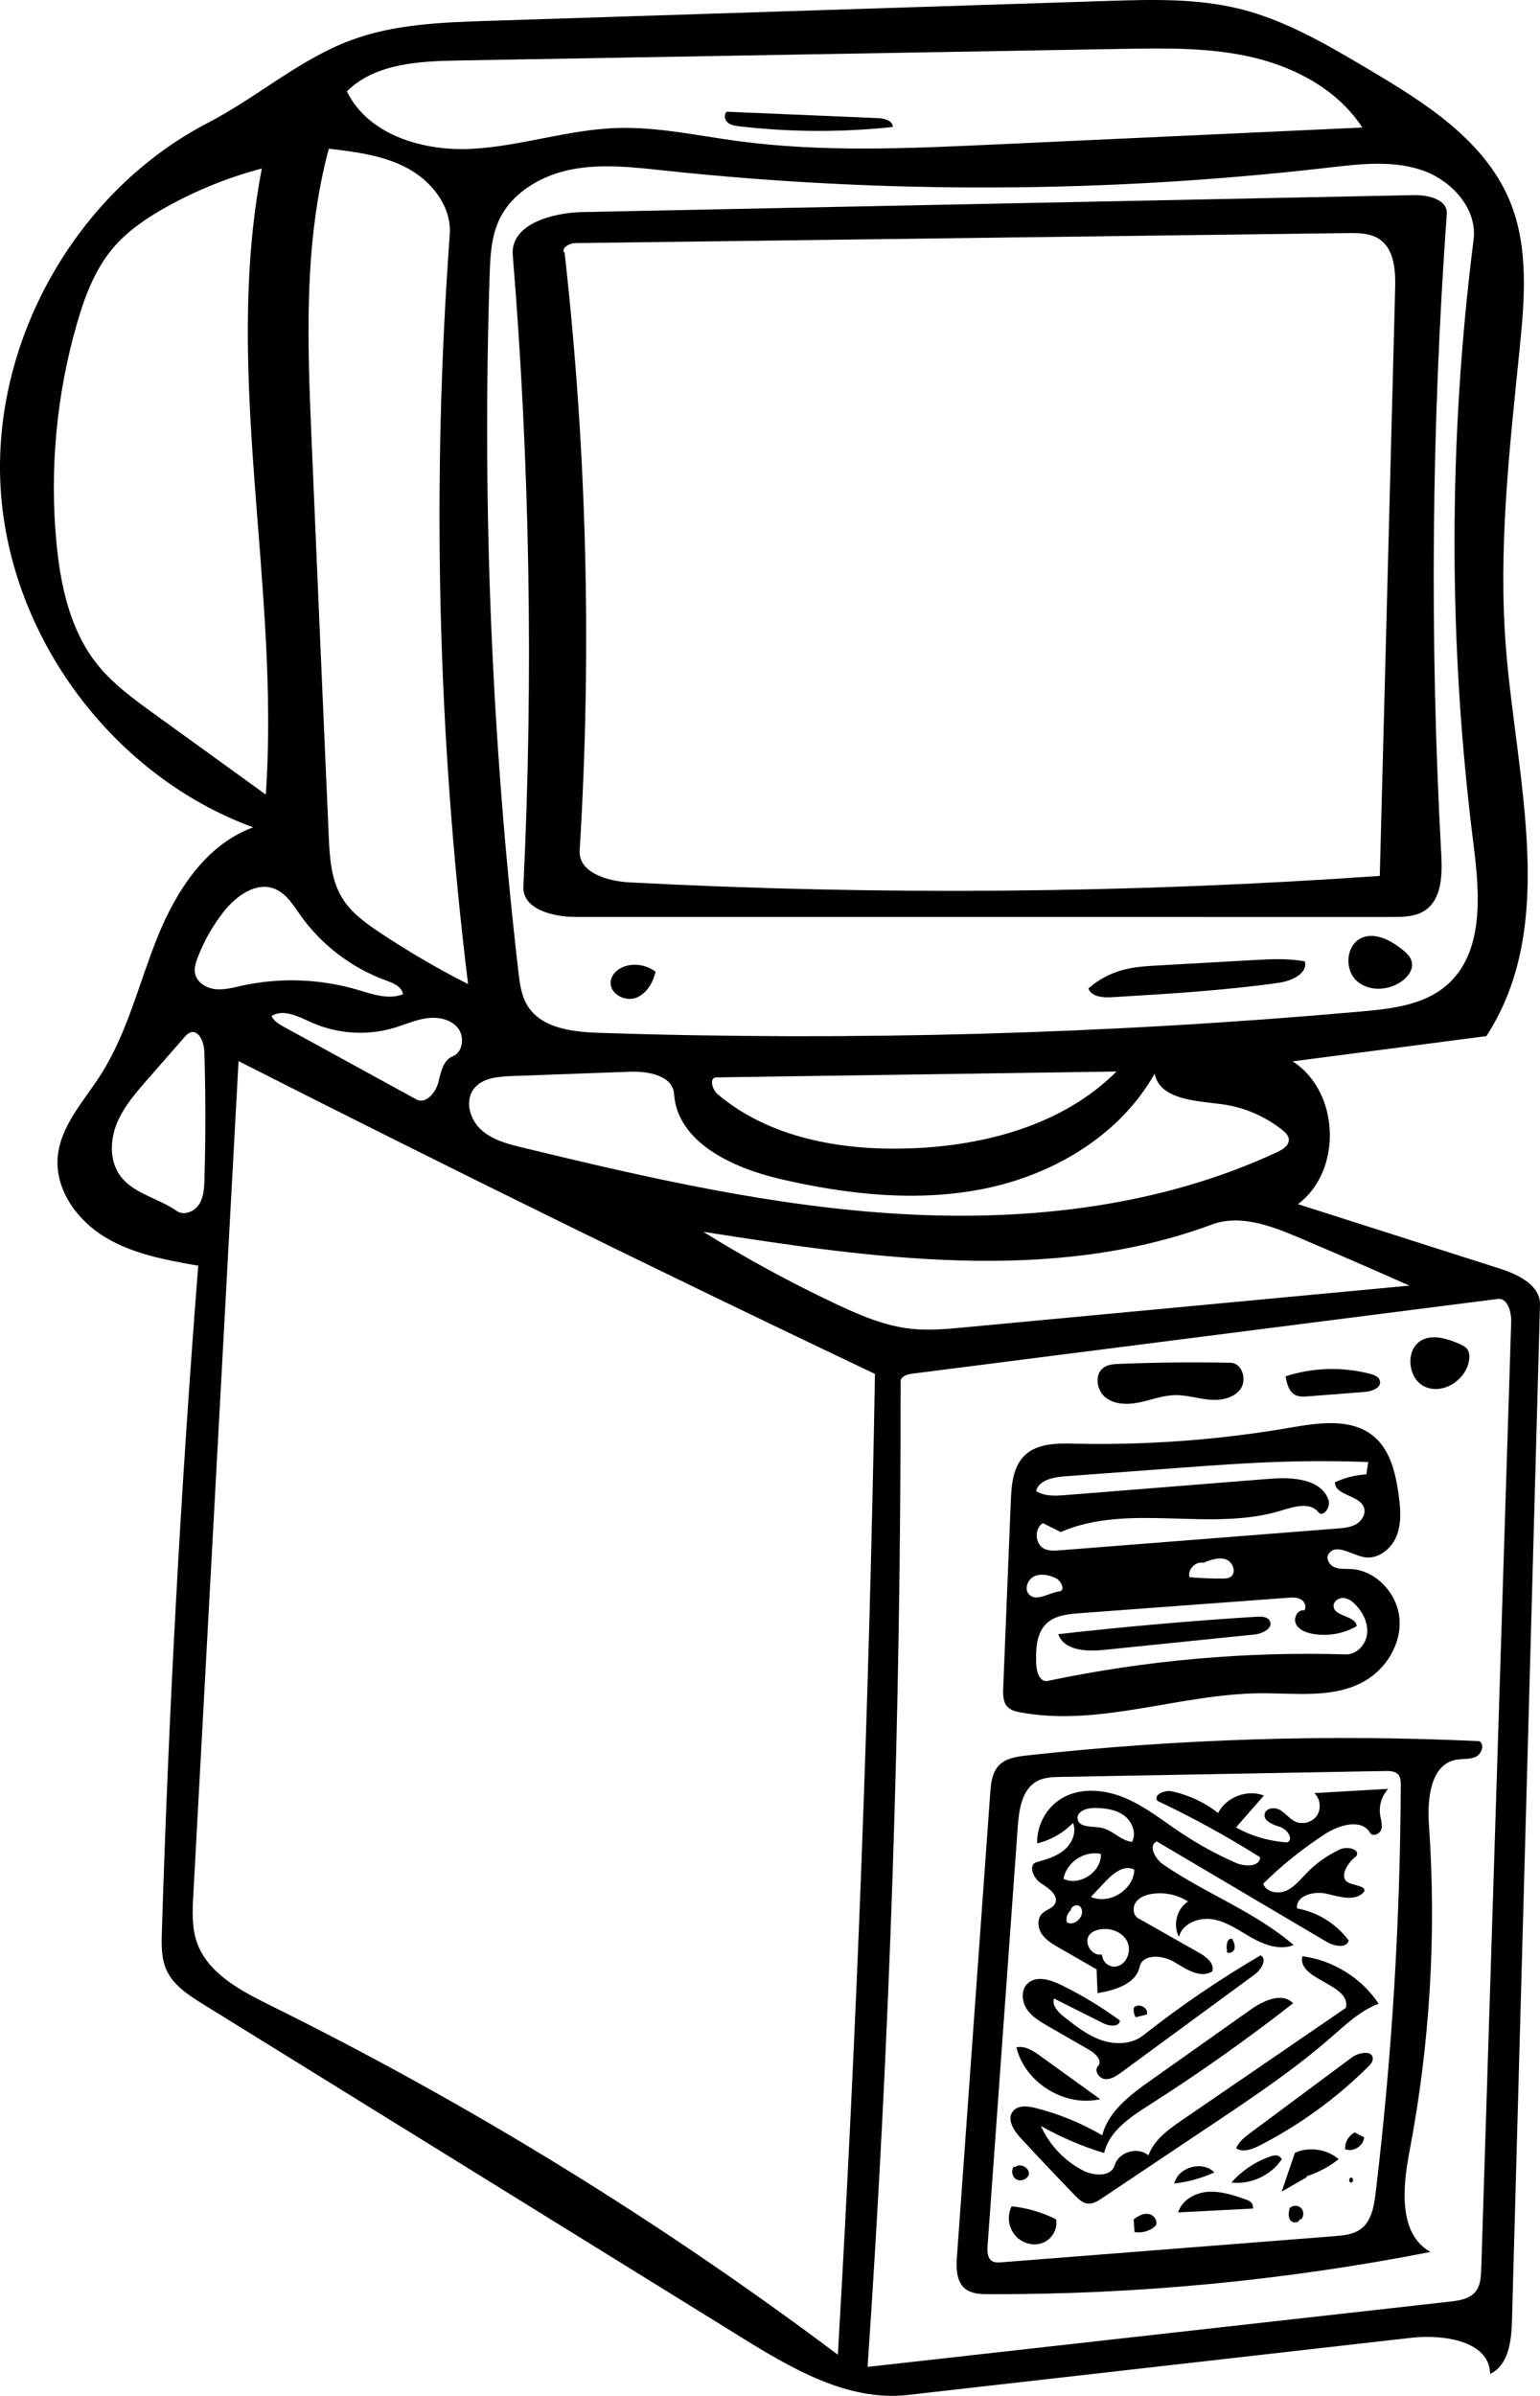 <?xml version="1.0" encoding="UTF-8" standalone="no"?>
<svg
   xmlns:dc="http://purl.org/dc/elements/1.1/"
   xmlns:cc="http://creativecommons.org/ns#"
   xmlns:rdf="http://www.w3.org/1999/02/22-rdf-syntax-ns#"
   xmlns:svg="http://www.w3.org/2000/svg"
   xmlns="http://www.w3.org/2000/svg"
   xmlns:sodipodi="http://sodipodi.sourceforge.net/DTD/sodipodi-0.dtd"
   xmlns:inkscape="http://www.inkscape.org/namespaces/inkscape"
   version="1.1"
   id="Contours"
   x="0px"
   y="0px"
   width="414.587px"
   height="644.892px"
   viewBox="0 0 414.587 644.892"
   enable-background="new 0 0 414.587 644.892"
   xml:space="preserve"
   stroke="black"
   fill="none"
   stroke-linecap="round"
   stroke-linejoin="round"
   inkscape:version="0.91 r13725"
   sodipodi:docname="cc-api-storage.adobe.io.svg"><defs
     id="defs77" /><sodipodi:namedview
     pagecolor="#ffffff"
     bordercolor="#666666"
     borderopacity="1"
     objecttolerance="10"
     gridtolerance="10"
     guidetolerance="10"
     inkscape:pageopacity="0"
     inkscape:pageshadow="2"
     inkscape:window-width="1920"
     inkscape:window-height="1016"
     id="namedview75"
     showgrid="false"
     inkscape:zoom="2.9276216"
     inkscape:cx="141.77416"
     inkscape:cy="548.57761"
     inkscape:window-x="0"
     inkscape:window-y="27"
     inkscape:window-maximized="1"
     inkscape:current-layer="Contours" /><path
     class="selected"
     fill="#000000"
     opacity="1"
     stroke="none"
     d=" M363.728 587.457 C364.419 587.471 364.444 586.151 363.753 586.137 C363.062 586.124 363.037 587.444 363.728 587.457 z"
     id="path3" /><path
     class="selected"
     fill="#000000"
     opacity="1"
     stroke="none"
     d=" M330.383 525.278 C329.987 523.862 330.252 521.621 331.706 521.844 C332.14 522.69 332.586 523.637 332.341 524.556 C332.095 525.475 330.762 526.071 330.167 525.329 z"
     id="path5" /><path
     class="selected"
     fill="#000000"
     opacity="1"
     stroke="none"
     d=" M154.945 246.812 C148.85 246.812 140.613 244.733 140.905 238.646 C143.619 182.001 142.663 125.18 138.043 68.659 C137.366 60.374 148.566 57.249 156.876 57.08 C231.479 55.56 306.082 54.041 380.686 52.521 C384.518 52.443 389.766 53.74 389.491 57.563 C385.362 114.958 384.866 172.615 388.008 230.073 C388.307 235.55 388.141 242.086 383.557 245.1 C381.017 246.771 377.78 246.826 374.74 246.826 C301.475 246.821 228.21 246.817 154.945 246.812 M362.769 62.739 C293.467 63.639 224.166 64.54 154.864 65.44 C153.194 65.462 150.84 66.905 152.009 68.098 C157.996 121.459 159.349 175.34 156.048 228.935 C155.683 234.859 163.521 237.197 169.448 237.509 C236.734 241.052 304.237 240.47 371.453 235.769 C372.831 183.115 374.21 130.461 375.589 77.807 C375.718 72.895 375.424 67.113 371.346 64.371 C368.892 62.72 365.727 62.7 362.769 62.739 z"
     id="path7" /><path
     class="selected"
     fill="#000000"
     opacity="1"
     stroke="none"
     d=" M398.262 468.666 C399.802 469.608 398.844 472.204 397.191 472.93 C395.538 473.656 393.624 473.34 391.855 473.7 C385.101 475.076 384.204 484.232 384.685 491.108 C386.744 520.539 384.972 550.237 379.426 579.215 C377.574 588.893 376.49 601.364 385.095 606.165 C345.937 613.834 306.026 617.646 266.125 617.529 C263.923 617.523 261.534 617.44 259.826 616.052 C257.393 614.075 257.405 610.425 257.63 607.298 C260.612 565.761 263.595 524.225 266.577 482.688 C266.766 480.056 267.047 477.204 268.843 475.271 C270.718 473.254 273.699 472.819 276.436 472.517 C316.862 468.059 357.636 466.77 398.262 468.666 M376.48 477.728 C375.682 476.741 374.224 476.681 372.955 476.704 C343.828 477.232 314.701 477.761 285.574 478.289 C283.399 478.328 281.128 478.391 279.211 479.42 C275.142 481.603 274.333 486.985 274.002 491.59 C271.291 529.23 268.58 566.87 265.869 604.51 C265.761 606.01 265.803 607.822 267.084 608.61 C267.823 609.065 268.755 609.012 269.62 608.944 C299.486 606.6 329.351 604.257 359.217 601.913 C361.707 601.717 364.344 601.469 366.349 599.979 C369.234 597.835 369.907 593.866 370.335 590.297 C374.704 553.856 376.965 517.163 377.103 480.461 C377.106 479.507 377.081 478.469 376.48 477.728 z"
     id="path11" /><path
     class="selected"
     fill="#000000"
     opacity="1"
     stroke="none"
     d=" M131.403 5.619 C186.922 3.832 242.442 2.046 297.961 0.26 C309.976 -0.127 322.174 -0.495 333.838 2.412 C346.073 5.461 357.12 11.961 367.973 18.38 C383.284 27.435 399.563 37.57 406.41 53.988 C411.625 66.492 410.449 80.624 409.085 94.104 C406.375 120.892 403.27 147.838 405.439 174.676 C408.304 210.114 419.539 249.094 400.147 278.893 C382.761 281.157 365.375 283.421 347.99 285.685 C360.687 293.777 361.483 315.107 349.424 324.123 C367.538 329.905 385.652 335.687 403.765 341.469 C408.744 343.058 414.728 345.975 414.584 351.199 C412.069 442.413 409.554 533.627 407.039 624.841 C406.89 630.234 406.059 636.724 401.159 638.98 C401.016 630.149 388.685 628.269 379.91 629.265 C334.733 634.394 289.556 639.523 244.379 644.652 C228.402 646.466 213.353 637.672 199.681 629.211 C151.345 599.296 103.008 569.381 54.672 539.466 C50.781 537.058 46.674 534.41 44.804 530.233 C43.39 527.074 43.467 523.477 43.575 520.017 C45.433 460.177 48.697 400.38 53.364 340.692 C44.715 339.172 35.842 337.57 28.324 333.032 C20.806 328.495 14.833 320.297 15.529 311.543 C16.197 303.132 22.518 296.471 27.068 289.366 C34.318 278.045 37.388 264.632 42.431 252.171 C47.475 239.71 55.526 227.27 68.168 222.698 C30.574 208.965 2.747 171.761 0.194 131.818 C-2.359 91.876 20.505 51.431 56.044 33.023 C69.251 26.183 80.672 15.92 94.625 10.771 C106.292 6.466 118.973 6.019 131.403 5.619 M235.551 369.825 C178.082 342.497 120.965 314.426 64.22 285.623 C60.16 360.463 56.1 435.304 52.04 510.144 C51.813 514.319 51.601 518.612 52.924 522.578 C55.75 531.051 64.568 535.73 72.573 539.689 C126.319 566.272 177.604 597.827 225.559 633.821 C230.682 545.903 234.014 457.88 235.551 369.825 M390.341 619.528 C392.822 619.25 395.557 618.842 397.161 616.929 C398.565 615.255 398.7 612.891 398.769 610.706 C401.456 525.764 404.143 440.821 406.83 355.878 C406.919 353.075 405.806 349.145 403.048 349.656 C350.548 356.356 298.048 363.056 245.548 369.756 C244.184 369.93 242.446 370.5 242.448 371.874 C242.547 460.349 239.584 548.828 233.567 637.098 C285.825 631.241 338.083 625.385 390.341 619.528 M141.982 270.657 C145.759 276.837 154.194 277.784 161.433 278.02 C229.862 280.254 298.426 278.325 366.622 272.249 C374.638 271.534 383.202 270.539 389.329 265.32 C399.607 256.566 398.384 240.671 396.689 227.277 C389.862 173.31 389.868 118.482 396.709 64.517 C397.772 56.126 390.716 48.446 382.694 45.767 C374.672 43.088 365.948 44.16 357.546 45.13 C298.246 51.976 238.187 52.236 178.83 45.903 C170.546 45.019 162.118 44.012 153.939 45.596 C145.761 47.18 137.705 51.841 134.271 59.43 C132.201 64.004 131.975 69.168 131.812 74.185 C129.781 136.72 132.372 199.405 139.557 261.559 C139.92 264.703 140.332 267.956 141.982 270.657 M102.368 251.095 C109.974 256.151 117.874 260.764 126.015 264.903 C117.813 198.007 116.159 130.309 121.083 63.092 C121.622 55.725 116.362 48.915 109.879 45.374 C103.397 41.833 95.857 40.896 88.523 40.022 C81.708 65.378 82.759 92.094 83.875 118.327 C85.386 153.855 86.926 189.382 88.493 224.908 C88.748 230.679 89.084 236.729 92.086 241.664 C94.524 245.671 98.463 248.499 102.368 251.095 M26.144 178.779 C30.363 184.079 35.925 188.117 41.415 192.086 C51.462 199.351 61.508 206.615 71.555 213.879 C75.455 157.703 59.875 100.663 70.488 45.361 C61.552 47.715 52.912 51.194 44.838 55.69 C39.455 58.688 34.248 62.203 30.294 66.929 C25.465 72.701 22.776 79.946 20.693 87.177 C15.192 106.272 13.32 126.405 15.206 146.187 C16.31 157.759 18.904 169.685 26.144 178.779 M165.872 34.462 C176.788 34.078 187.581 36.477 198.405 37.941 C221.203 41.026 244.334 39.973 267.315 38.913 C300.46 37.385 333.605 35.857 366.749 34.329 C360.306 24.391 349.127 18.293 337.61 15.526 C326.093 12.759 314.099 12.95 302.256 13.157 C242.6 14.2 182.943 15.243 123.287 16.285 C112.67 16.471 100.917 17.112 93.384 24.595 C99.116 36.366 113.962 40.759 127.036 40.063 C140.11 39.368 152.788 34.923 165.872 34.462 M328.786 297.199 C321.749 296.292 312.19 295.945 310.845 288.978 C301.676 305.32 284.169 315.869 265.843 319.781 C247.518 323.693 228.39 321.609 210.136 317.375 C197.322 314.403 182.357 307.557 181.46 294.434 C181.124 289.522 174.519 288.296 169.599 288.477 C158.939 288.868 148.278 289.26 137.617 289.651 C133.951 289.786 129.781 290.169 127.561 293.09 C125.074 296.361 126.505 301.372 129.553 304.127 C132.601 306.882 136.771 307.947 140.764 308.914 C174.337 317.048 208.208 324.808 242.697 326.78 C277.185 328.751 312.601 324.686 343.906 310.08 C345.382 309.391 347.082 308.298 346.962 306.675 C346.884 305.618 346.026 304.804 345.197 304.144 C340.492 300.398 334.751 297.969 328.786 297.199 M379.426 346.05 C369.506 341.633 359.547 337.306 349.549 333.07 C342.134 329.929 333.804 326.803 326.254 329.603 C282.952 345.664 234.942 338.717 189.315 331.561 C200.774 338.671 212.638 345.127 224.83 350.889 C231.387 353.987 238.172 356.922 245.384 357.685 C250.082 358.182 254.823 357.741 259.526 357.299 C299.493 353.55 339.459 349.8 379.426 346.05 M300.576 288.423 C264.665 288.951 228.753 289.478 192.841 290.005 C190.845 290.035 191.709 293.273 193.235 294.56 C207.28 306.407 226.737 309.776 245.1 309.11 C265.299 308.378 286.301 302.733 300.576 288.423 M47.558 325.951 C49.465 327.299 52.306 326.16 53.576 324.201 C54.846 322.241 54.969 319.778 55.038 317.444 C55.379 305.978 55.37 294.501 55.01 283.035 C54.931 280.529 53.517 277.053 51.169 277.932 C50.556 278.162 50.099 278.673 49.667 279.166 C46.346 282.964 43.024 286.761 39.703 290.558 C36.507 294.212 33.254 297.957 31.436 302.457 C29.618 306.957 29.47 312.432 32.29 316.383 C35.813 321.319 42.607 322.449 47.558 325.951 M103.856 263.883 C94.673 260.545 86.55 254.353 80.897 246.382 C78.924 243.598 77.021 240.418 73.831 239.206 C68.804 237.296 63.481 241.245 60.162 245.477 C57.233 249.212 54.873 253.392 53.188 257.83 C52.687 259.149 52.239 260.563 52.494 261.951 C52.934 264.344 55.388 265.926 57.802 266.231 C60.215 266.536 62.629 265.868 65.004 265.342 C75.272 263.072 86.113 263.441 96.203 266.405 C100.238 267.59 104.599 269.18 108.502 267.611 C108.163 265.55 105.82 264.597 103.856 263.883 M83.833 275.201 C80.374 273.648 76.321 271.478 73.095 273.47 C73.714 274.867 75.142 275.694 76.482 276.428 C88.348 282.927 100.215 289.426 112.081 295.925 C114.564 297.285 117.214 294.24 117.952 291.507 C118.689 288.773 119.208 285.385 121.843 284.349 C124.678 283.233 125.15 278.974 123.204 276.628 C121.258 274.283 117.852 273.657 114.835 274.084 C111.817 274.511 109.001 275.803 106.081 276.674 C98.806 278.842 90.758 278.309 83.833 275.201 z"
     id="path15" /><path
     class="selected"
     fill="#000000"
     opacity="1"
     stroke="none"
     d=" M308.825 542.208 C307.804 542.469 306.783 542.729 305.762 542.99 C305.261 542.225 305.081 541.257 305.273 540.363 C306.404 539.165 308.856 540.172 308.818 541.819 z"
     id="path17" /><path
     class="selected"
     fill="#000000"
     opacity="1"
     stroke="none"
     d=" M363.606 422.324 C370.416 422.652 376.176 428.881 376.748 435.675 C377.319 442.468 373.204 449.202 367.27 452.559 C359.026 457.221 348.878 455.725 339.408 455.778 C317.689 455.9 296.091 464.889 274.737 460.928 C273.475 460.694 272.143 460.373 271.25 459.451 C270.009 458.169 270.004 456.169 270.076 454.386 C270.758 437.625 271.439 420.864 272.121 404.103 C272.3 399.693 272.678 394.818 275.853 391.751 C279.245 388.473 284.528 388.485 289.244 388.592 C308.663 389.031 328.125 387.589 347.267 384.293 C354.99 382.962 363.866 381.614 369.865 386.658 C374.268 390.36 375.698 396.459 376.504 402.155 C377.04 405.94 377.392 409.927 375.966 413.473 C374.54 417.019 370.791 419.915 367.053 419.116 C363.751 418.411 359.649 415.405 357.751 418.197 C356.84 419.383 357.813 421.213 359.18 421.821 C360.547 422.428 362.112 422.252 363.606 422.324 M285.331 417.299 C310.234 415.342 335.136 413.386 360.039 411.429 C361.803 411.291 363.639 411.131 365.16 410.225 C366.681 409.32 367.774 407.43 367.181 405.762 C365.967 402.344 359.347 402.603 359.398 398.976 C362.041 397.739 364.924 397.019 367.837 396.866 C368.006 395.757 368.175 394.648 368.343 393.539 C360.563 393.247 352.772 393.224 344.99 393.47 C335.433 393.771 325.892 394.478 316.356 395.184 C306.415 395.92 296.475 396.656 286.534 397.392 C283.487 397.617 279.737 398.386 278.926 401.333 C281.179 402.812 284.091 402.652 286.778 402.438 C305.233 400.966 323.688 399.494 342.143 398.021 C348.102 397.546 355.779 398.131 357.665 403.803 C358.302 405.718 356.155 408.606 354.904 407.022 C352.748 404.293 348.476 405.489 345.157 406.529 C325.964 412.539 303.993 404.388 285.537 412.377 C283.938 411.575 282.338 410.773 280.739 409.97 C278.388 411.475 278.608 415.619 281.104 416.867 C282.388 417.509 283.901 417.411 285.331 417.299 M365.252 437.695 C361.628 439.815 357.217 440.551 353.102 439.724 C351.398 439.381 349.58 438.635 348.851 437.058 C348.122 435.481 349.382 433.126 351.081 433.492 C351.851 432.586 351.254 431.076 350.218 430.492 C349.181 429.908 347.916 429.979 346.729 430.067 C328.032 431.454 309.335 432.841 290.638 434.228 C287.472 434.462 284.034 434.813 281.734 437.001 C278.915 439.683 278.84 444.076 278.96 447.965 C279.025 450.044 279.981 452.888 282.017 452.459 C308.368 446.908 335.381 444.504 362.299 445.316 C365.187 445.403 367.67 442.744 368.03 439.877 C368.389 437.01 367.01 434.146 365.026 432.045 C364.132 431.099 363.024 430.233 361.726 430.128 C360.429 430.023 358.991 430.986 359.017 432.287 C359.077 435.217 364.952 434.78 365.252 437.695 M324.105 420.689 C321.983 420.101 319.658 422.391 320.212 424.522 C323.172 424.798 326.147 424.924 329.119 424.9 C329.855 424.894 330.633 424.867 331.254 424.472 C332.921 423.412 332.005 420.525 330.167 419.8 C328.329 419.074 326.268 419.767 324.417 420.458 M277.004 429.141 C278.978 431.276 282.324 428.732 285.207 428.346 C286.923 428.115 285.669 425.392 284.077 424.708 C282.283 423.938 280.178 423.48 278.411 424.311 C276.645 425.143 275.678 427.708 277.004 429.141 z"
     id="path19" /><path
     class="selected"
     d="m 349.885,597.269 c -0.05,1.11 -1.876,1.237 -2.516,0.328 -0.64,-0.909 -0.43,-2.142 -0.194,-3.228 0.805,-0.836 2.312,-0.837 3.118,-0.003 0.807,0.834 0.755,2.34 -0.108,3.116 z"
     id="path21"
     inkscape:connector-curvature="0"
     style="opacity:1;fill:#000000;stroke:none" /><path
     class="selected"
     fill="#000000"
     opacity="1"
     stroke="none"
     d=" M297.245 579.533 C291.327 577.736 285.606 575.287 280.22 572.245 C282.511 577.362 286.578 581.664 291.559 584.238 C294.493 585.753 299.147 585.998 300.076 582.829 C301.132 579.222 306.347 577.701 309.177 580.174 C310.675 575.964 314.579 573.164 318.266 570.639 C332.951 560.58 347.636 550.521 362.321 540.462 C363.933 534.051 349.135 533.008 350.609 526.565 C358.857 527.622 366.552 532.411 371.144 539.342 C366.215 541.201 362.287 544.953 358.318 548.417 C348.39 557.081 337.405 564.436 326.454 571.765 C321.996 574.75 317.537 577.734 313.079 580.718 C307.609 584.378 302.139 588.039 296.67 591.7 C295.52 592.47 294.246 593.273 292.868 593.142 C291.446 593.007 290.326 591.919 289.334 590.891 C284.425 585.808 279.57 580.674 274.769 575.489 C272.928 573.502 271.013 570.514 272.644 568.352 C273.965 566.6 276.635 566.861 278.761 567.399 C285.06 568.993 291.132 571.479 296.74 574.759 C298.393 568.298 304.216 563.914 309.659 560.061 C318.671 553.681 327.683 547.302 336.695 540.923 C340.14 538.485 345.224 536.153 348.116 539.228 C335.603 549.006 322.62 558.182 309.226 566.713 C304.157 569.942 298.586 573.674 297.245 579.533 z"
     id="path23" /><path
     class="selected"
     fill="#000000"
     opacity="1"
     stroke="none"
     d=" M273.236 583.363 C274.557 582.099 277.219 583.441 276.988 585.255 C276.607 586.572 274.89 587.299 273.678 586.656 C272.467 586.013 272.107 584.183 272.985 583.129 z"
     id="path25" /><path
     class="selected"
     fill="#000000"
     opacity="1"
     stroke="none"
     d=" M283.741 537.939 C283.134 539.859 284.895 541.644 286.473 542.893 C289.566 545.34 292.735 547.83 296.458 549.126 C300.182 550.423 304.631 550.328 307.727 547.887 C317.77 539.969 328.363 532.749 339.403 526.295 C341.241 527.454 339.471 530.231 337.719 531.516 C325.776 540.28 313.832 549.044 301.888 557.809 C300.569 558.777 299.079 559.794 297.452 559.619 C295.825 559.444 294.472 557.316 295.595 556.125 C296.843 554.802 295.062 552.825 293.485 551.917 C289.714 549.745 285.943 547.573 282.172 545.401 C280.036 544.172 277.826 542.873 276.45 540.829 C275.074 538.785 274.814 535.764 276.539 534.004 C278.823 531.673 282.737 532.837 285.665 534.279 C291.196 537.004 296.491 540.205 301.474 543.836 C301.469 545.617 298.717 545.455 297.125 544.656 C292.664 542.417 288.202 540.178 283.741 537.939 z"
     id="path27" /><path
     class="selected"
     fill="#000000"
     opacity="1"
     stroke="none"
     d=" M332.779 578.257 C333.539 576.43 335.198 575.162 336.786 573.982 C345.835 567.255 354.885 560.529 363.934 553.803 C365.825 552.397 369.575 551.802 369.575 554.159 C369.576 554.988 368.954 555.67 368.366 556.255 C359.794 564.778 349.899 571.968 339.145 577.488 C337.149 578.513 334.669 579.465 332.779 578.257 z"
     id="path31" /><path
     class="selected"
     fill="#000000"
     opacity="1"
     stroke="none"
     d=" M292.999 266.074 C295.564 263.798 298.647 262.109 301.946 261.17 C305.195 260.246 308.6 260.051 311.972 259.86 C320.381 259.386 328.791 258.912 337.2 258.438 C341.906 258.173 346.669 257.911 351.301 258.784 C352.059 262.143 347.629 264.07 344.219 264.549 C329.347 266.634 314.337 267.527 299.346 268.419 C296.929 268.563 293.881 268.329 292.999 266.074 z"
     id="path35" /><path
     class="selected"
     fill="#000000"
     opacity="1"
     stroke="none"
     d=" M367.245 575.316 C367.06 577.646 364.289 579.364 362.12 578.494 C362.005 576.662 363.072 574.81 364.715 573.99 C365.553 574.43 366.391 574.87 367.229 575.309 z"
     id="path37" /><path
     class="selected"
     fill="#000000"
     opacity="1"
     stroke="none"
     d=" M284.891 439.874 C302.683 437.848 320.527 436.278 338.399 435.166 C339.683 435.086 341.259 435.164 341.85 436.306 C342.848 438.234 339.918 439.732 337.759 439.953 C324.178 441.342 310.598 442.732 297.017 444.121 C292.4 444.594 286.417 444.258 284.891 439.874 z"
     id="path39" /><path
     class="selected"
     fill="#000000"
     opacity="1"
     stroke="none"
     d=" M305.434 600.841 C305.353 599.69 305.272 598.54 305.192 597.39 C306.36 596.493 307.777 595.696 309.231 595.935 C310.685 596.174 311.879 597.951 311.055 599.172 C309.632 600.468 307.625 601.096 305.717 600.842 z"
     id="path41" /><path
     class="selected"
     fill="#000000"
     opacity="1"
     stroke="none"
     d=" M301.235 367.124 C311.252 366.712 321.283 366.609 331.307 366.816 C334.41 366.88 335.769 371.405 333.936 373.91 C332.103 376.415 328.597 377.042 325.507 376.751 C322.417 376.459 319.393 375.46 316.29 375.527 C313.086 375.596 310.029 376.794 306.893 377.456 C303.757 378.119 300.206 378.155 297.667 376.198 C295.129 374.242 294.561 369.73 297.262 368.004 C298.419 367.265 299.862 367.181 301.235 367.124 z"
     id="path43" /><path
     class="selected"
     fill="#000000"
     opacity="1"
     stroke="none"
     d=" M326.918 584.758 C323.507 586.294 319.859 587.3 316.143 587.729 C317.17 583.294 323.764 581.476 326.918 584.758 z"
     id="path45" /><path
     class="selected"
     fill="#000000"
     opacity="1"
     stroke="none"
     d=" M280.026 553.381 C285.411 557.265 290.797 561.149 296.183 565.033 C286.628 567.234 275.928 560.615 273.63 551.083 C275.912 550.572 278.129 552.013 280.026 553.381 z"
     id="path47" /><path
     class="selected"
     fill="#000000"
     opacity="1"
     stroke="none"
     d=" M342.007 580.455 C342.637 580.239 343.319 580.049 343.957 580.236 C344.447 580.38 344.865 580.751 345.066 581.22 C342.145 585.561 336.712 588.07 331.513 587.479 C334.322 584.279 337.979 581.832 342.007 580.455 z"
     id="path49" /><path
     class="selected"
     fill="#000000"
     opacity="1"
     stroke="none"
     d=" M311.6 484.738 C310.384 483.15 313.434 481.764 315.392 482.17 C319.946 483.113 324.275 485.129 327.929 488.008 C330.12 483.715 335.763 481.563 340.256 483.306 C337.751 486.167 335.247 489.028 332.743 491.889 C336.984 494.244 341.757 495.633 346.599 495.921 C348.349 494.97 346.46 492.32 344.556 491.735 C342.652 491.151 340.045 490.163 340.48 488.219 C340.847 486.582 343.232 486.373 344.674 487.23 C346.116 488.087 347.137 489.566 348.651 490.289 C350.645 491.242 353.285 490.527 354.525 488.698 C355.765 486.869 355.452 484.152 353.829 482.653 C360.462 482.269 367.095 481.885 373.727 481.501 C371.994 483.35 371.166 486.012 371.546 488.518 C371.744 489.829 372.25 491.174 371.855 492.44 C371.46 493.706 369.512 494.471 368.834 493.331 C366.504 489.412 360.484 491.21 356.663 493.697 C350.7 497.579 345.126 502.056 340.051 507.042 C340.879 509.325 344.041 509.904 346.262 508.924 C348.483 507.944 350.042 505.938 351.732 504.195 C354.33 501.514 357.43 499.322 360.823 497.765 C362.746 496.884 366.252 497.793 365.167 499.609 C362.728 501.362 360.34 505.361 363.007 506.742 C364.695 507.617 368.114 507.647 367.162 509.292 C364.811 511.897 360.615 510.569 357.203 509.747 C353.792 508.925 348.793 510.198 349.181 513.686 C354.685 514.674 359.77 517.833 363.093 522.33 C362.449 524.562 359.109 523.845 357.109 522.663 C341.888 513.668 326.667 504.673 311.446 495.677 C309.021 496.65 310.934 500.321 313.082 501.809 C324.436 509.67 337.82 514.526 348.266 523.56 C344.674 524.992 340.585 523.591 337.206 521.71 C333.827 519.829 330.614 517.421 326.82 516.675 C323.026 515.929 318.352 517.587 317.396 521.334 C315.678 518.17 316.808 513.768 319.838 511.822 C316.97 509.983 313.417 509.244 310.054 509.785 C308.431 510.047 306.753 510.671 305.8 512.01 C304.847 513.349 304.987 515.529 306.417 516.339 C311.893 519.439 317.369 522.539 322.845 525.64 C324.754 526.721 326.967 528.466 326.398 530.586 C323.33 532.679 319.378 530.092 316.205 528.162 C313.031 526.232 307.603 525.792 306.803 529.419 C305.779 534.054 300.143 535.708 295.463 536.502 C295.383 534.367 295.303 532.231 295.223 530.096 C291.838 528.15 288.453 526.204 285.068 524.258 C283.334 523.261 281.537 522.206 280.433 520.538 C279.328 518.871 279.161 516.399 280.607 515.017 C281.645 514.025 283.332 513.719 284.001 512.448 C285.149 510.264 282.357 508.234 280.262 506.931 C278.167 505.628 276.681 501.911 279.057 501.244 C281.686 500.506 284.401 499.724 286.497 497.973 C288.593 496.223 289.902 493.219 288.858 490.695 C286.247 493.382 282.865 495.311 279.224 496.191 C279.051 491.319 281.736 486.449 285.948 483.994 C291.031 481.033 297.547 481.694 302.959 483.996 C308.372 486.299 313.014 490.049 317.905 493.317 C322.579 496.442 327.53 499.154 332.68 501.41 C335.113 502.476 339.095 502.585 339.258 499.934 C330.356 494.317 321.114 489.239 311.6 484.738 M296.804 526.798 C297.12 528.472 298.979 529.682 300.638 529.293 C303.391 528.693 304.713 525.031 303.427 522.524 C302.141 520.016 298.983 518.858 296.203 519.32 C295.162 519.494 294.114 519.885 293.402 520.665 C291.534 522.713 293.867 526.69 296.566 526.06 M290.108 489.56 C290.403 491.994 293.992 491.543 296.407 491.967 C299.449 492.501 301.691 495.473 304.764 495.783 C306.048 493.366 304.748 490.199 302.521 488.61 C300.293 487.021 297.42 486.676 294.684 486.647 C292.625 486.624 289.861 487.516 290.108 489.56 M305.374 503.276 C302.834 501.804 299.826 504.108 297.804 506.237 C296.429 507.685 295.053 509.134 293.678 510.583 C298.628 512.795 305.191 508.695 305.374 503.276 M296.374 499.025 C291.973 498.024 287.073 501.281 286.292 505.726 C290.673 507.786 296.577 503.862 296.374 499.025 M288.171 514.289 C287.31 515.063 286.924 516.329 287.208 517.452 C289.392 518.637 292.292 515.576 290.991 513.459 C290.36 512.285 288.125 512.995 288.287 514.318 z"
     id="path51" /><path
     class="selected"
     fill="#000000"
     opacity="1"
     stroke="none"
     d=" M164.396 264.255 C164.606 261.985 166.815 260.352 169.044 259.879 C171.61 259.333 174.402 259.966 176.482 261.563 C175.784 264.613 173.96 267.682 170.986 268.654 C168.013 269.626 164.109 267.37 164.396 264.255 z"
     id="path55" /><path
     class="selected"
     fill="#000000"
     opacity="1"
     stroke="none"
     d=" M195.702 30.071 C209.264 30.646 222.827 31.221 236.389 31.796 C238.1 31.868 240.353 32.466 240.352 34.179 C226.61 35.658 212.702 35.594 198.974 33.99 C197.875 33.862 196.705 33.692 195.875 32.96 C195.045 32.228 194.811 30.727 195.702 30.071 z"
     id="path59" /><path
     class="selected"
     fill="#000000"
     opacity="1"
     stroke="none"
     d=" M335.181 591.954 C335.817 592.17 336.487 592.409 336.915 592.927 C337.266 593.352 337.409 593.941 337.292 594.479 C330.586 594.826 323.879 595.172 317.173 595.518 C318.158 592.223 321.702 590.229 325.131 589.975 C328.561 589.721 331.926 590.845 335.181 591.954 z"
     id="path61" /><path
     class="selected"
     fill="#000000"
     opacity="1"
     stroke="none"
     d=" M377.235 255.359 C378.553 256.375 379.915 257.613 380.128 259.264 C380.355 261.036 379.159 262.693 377.77 263.816 C374.201 266.699 368.501 267.085 365.159 263.942 C361.817 260.799 362.409 254.22 366.632 252.426 C370.176 250.92 374.184 253.009 377.235 255.359 z"
     id="path63" /><path
     class="selected"
     fill="#000000"
     opacity="1"
     stroke="none"
     d=" M273.635 602.069 C272.644 601.056 271.965 599.742 271.71 598.348 C271.434 596.839 271.66 595.241 272.347 593.869 C276.503 594.296 280.579 595.492 284.307 597.377 C284.826 599.927 283.22 602.683 280.813 603.672 C278.407 604.662 275.454 603.929 273.635 602.069 z"
     id="path65" /><path
     class="selected"
     fill="#000000"
     opacity="1"
     stroke="none"
     d=" M392.654 361.627 C393.593 362.021 394.583 362.475 395.12 363.34 C395.609 364.128 395.628 365.12 395.503 366.04 C394.777 371.338 388.605 375.444 383.701 373.31 C378.798 371.175 378.178 362.831 383.035 360.591 C386.053 359.199 389.589 360.342 392.654 361.627 z"
     id="path67" /><path
     class="selected"
     fill="#000000"
     opacity="1"
     stroke="none"
     d=" M351.83 586.022 C349.57 587.317 347.31 588.613 345.05 589.908 C346.236 586.427 347.422 582.947 348.608 579.466 C352.429 577.756 357.209 578.454 360.381 581.184 C357.807 583.234 354.853 584.804 351.714 585.791 z"
     id="path71" /><path
     class="selected"
     fill="#000000"
     opacity="1"
     stroke="none"
     d=" M367.503 374.654 C362.373 375.055 357.242 375.456 352.111 375.856 C350.972 375.945 349.767 376.023 348.744 375.513 C346.976 374.633 346.436 372.414 346.091 370.468 C353.421 368.079 361.442 367.849 368.898 369.815 C369.978 370.1 371.211 370.592 371.486 371.675 C371.954 373.518 369.4 374.506 367.503 374.654 z"
     id="path73" /></svg>